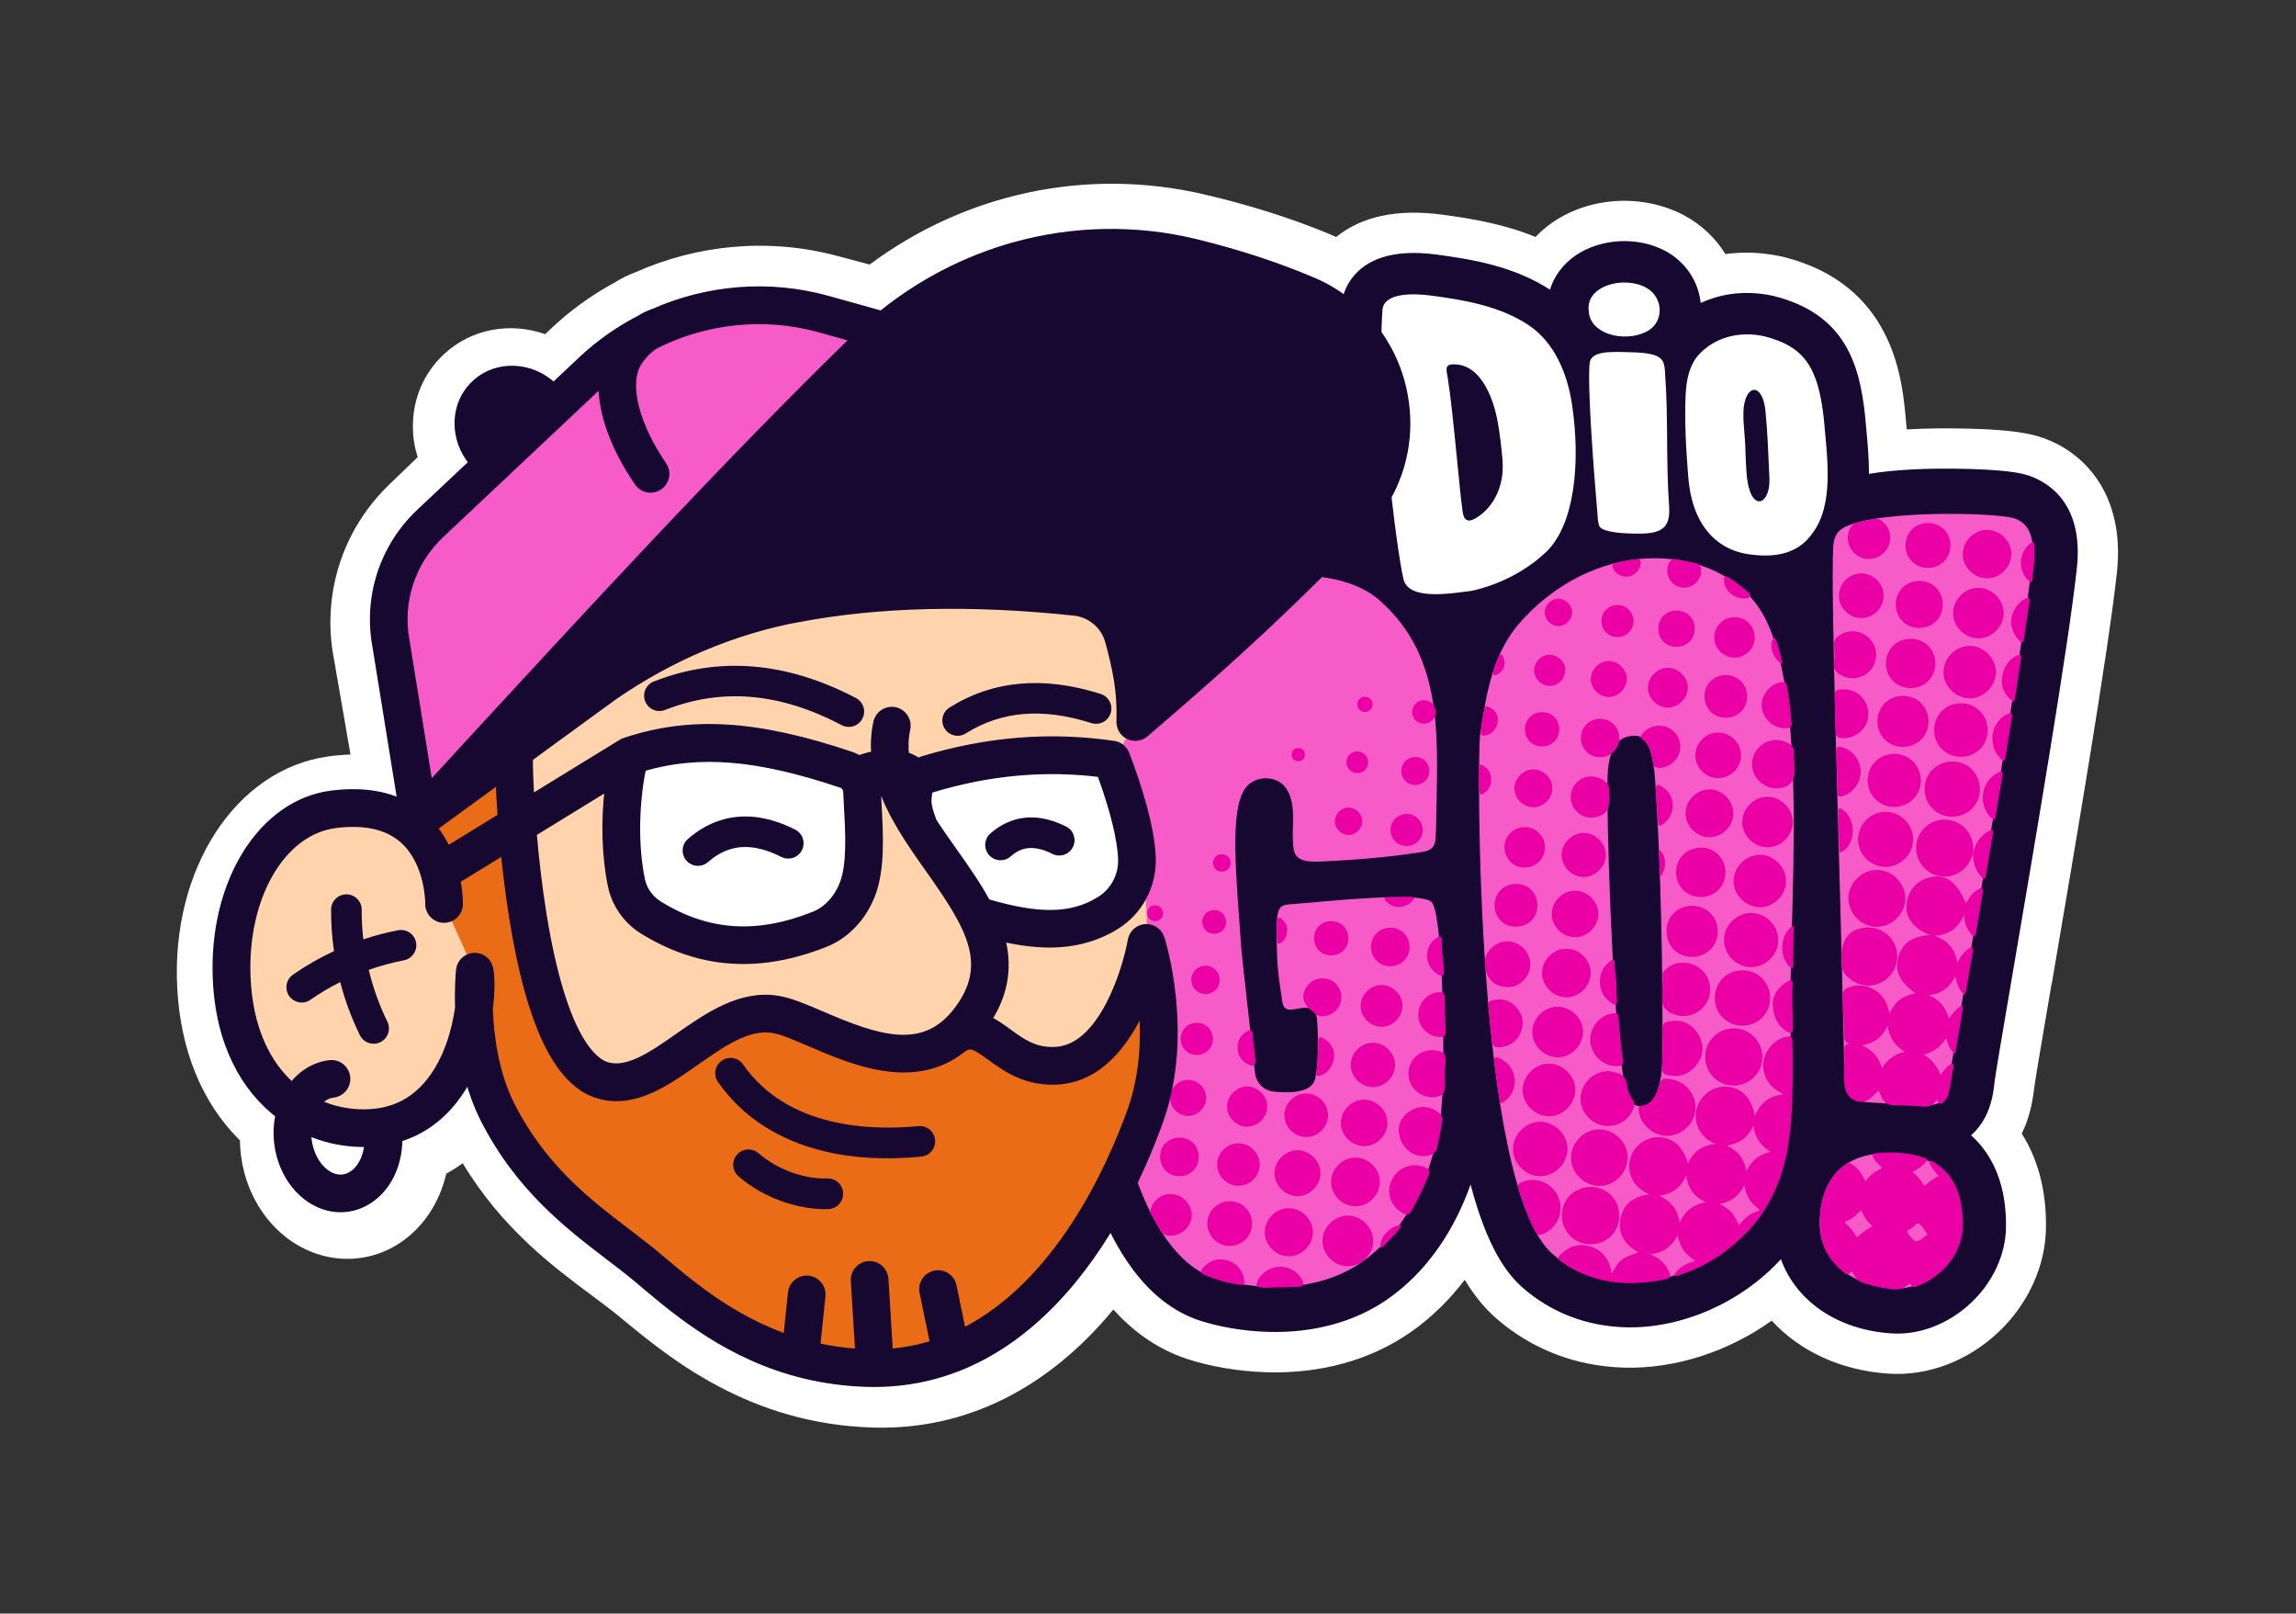 <svg width="649" height="456" viewBox="0 0 649 456" fill="none" xmlns="http://www.w3.org/2000/svg">
<rect x="0" y="0" width="649" height="456" fill="#333333" stroke="none"/>
<g clip-path="url(#clip0_93_12406)">
<path d="M579.97 277.97L579.99 277.85C586.35 240.57 595.96 184.24 598.38 161.76C600.8 139.28 588.65 127.22 576.48 123.42C573.67 122.54 568.96 121.5 557.38 121.16C550.38 120.96 544.29 121.04 538.97 121.35C538.92 120.84 538.88 120.33 538.83 119.83L538.79 119.44C538.7 118.52 538.62 117.61 538.54 116.67L538.5 116.27C537.47 106.46 534.74 80.38 504.38 72.67C504.12 72.6 503.86 72.54 503.56 72.48C498.17 71.3 492.83 71.1 487.72 71.8C484.92 67.26 480.9 63.44 475.92 60.79C464.38 54.73 449.51 55.55 438.91 62.81C437.11 64.05 435.48 65.44 434.03 66.96C425.04 63.27 415.89 61.76 407.65 60.66C395.03 58.98 384.95 61.1 377.68 66.98C376.91 66.62 376.14 66.28 375.35 65.95C364.54 61.51 352.67 57.78 340.08 54.87C306.97 47.23 272.83 54.66 245.82 74.76L236.49 72.28C217.41 67.2 197.27 69.07 179.62 76.94C177.53 77.69 175.59 78.68 173.78 79.82C167.09 83.44 160.84 87.96 155.25 93.34L154.11 94.44C144.37 90.98 133.26 92.81 125.43 100.15C119.74 105.47 116.65 112.77 116.71 120.69C116.73 123.6 117.2 126.45 118.06 129.19L110 136.96C96.65 149.81 90.84 168.32 94.44 186.49L99.07 213.22C97.05 213.29 94.94 213.47 92.72 213.78C66.64 217.42 48.32 245.56 50.1 279.23C51.03 296.78 57.08 311.59 67.61 322.06C67.68 322.13 67.75 322.19 67.82 322.26C67.84 323.69 67.93 325.14 68.12 326.58C69.15 334.6 72.73 341.97 78.2 347.33C83.53 352.55 90.36 355.54 97.44 355.74C98.84 355.78 100.26 355.71 101.63 355.53C113.87 353.95 123.29 344.18 126.14 331.68C127.75 330.8 129.3 329.81 130.79 328.73C141.9 347.18 156.32 357.92 167.11 365.96C169.95 368.08 172.64 370.08 174.96 371.98L176.11 372.93C189.49 383.95 211.89 402.4 246.68 403.42L247.34 403.44C273.22 404.03 296.4 392.26 314.71 370.07C320.67 376.69 327.52 381.33 335.23 383.93C341.84 386.16 350.15 387.57 358.03 387.8C373.32 388.25 387.32 384.38 398.54 376.61C404.36 372.58 409.56 367.55 414.04 361.67C416.69 366.11 419.68 369.74 423.05 372.67C433.01 381.32 445.44 386.1 458.99 386.49C473.45 386.91 488.52 381.99 500.8 373.22C508.66 381.81 520.28 387.26 533.64 388.18C544.85 388.98 556.3 384.65 565.06 376.3C573.29 368.45 578.12 357.85 578.32 347.23C578.51 336.82 576.17 327.71 571.48 320.36C574.09 315.07 574.7 309.95 575.04 307.15C575.27 305.24 577.74 290.76 579.92 277.98L579.97 277.97Z" fill="white"/>
<path d="M563.78 305.78C564.04 303.64 566.22 290.86 568.74 276.06L568.76 275.94C575.1 238.8 584.67 182.67 587.06 160.54C589.12 141.42 577.97 135.81 573.09 134.29C571.97 133.94 568.55 132.88 557.05 132.54C544.19 132.17 534.97 132.81 528.3 133.91C528.3 129.39 527.88 124.96 527.5 120.88C527.4 119.8 527.3 118.73 527.21 117.68C527.21 117.61 527.2 117.53 527.19 117.46C525.66 102.92 521.5 88.76 501.53 83.69C501.4 83.66 501.27 83.63 501.15 83.6C493.92 82.02 486.82 82.79 480.73 85.62C480.06 79.41 476.38 73.92 470.65 70.87C462.87 66.78 452.47 67.33 445.36 72.2C441.79 74.65 439.3 78.04 438.12 81.86C428.04 75.31 416.35 73.31 406.16 71.95C396.74 70.7 389.57 72.01 384.82 75.85C381.47 78.57 379.44 82.43 379.12 86.72C377.78 104.4 380.51 133.75 382.97 151.99C377.87 150.56 372.83 150.02 368.65 149.9C361.36 149.69 353.51 150.65 346.55 152.62C324.87 158.27 310.88 166.61 303.49 192.38C303.49 192.4 303.46 192.48 303.46 192.5C303.33 192.98 303.21 193.54 303.14 194.03C298.43 225.99 301.01 281.27 302.34 303.55C303.07 315.83 305.51 327.59 309.6 338.51C316.62 357.29 326.48 368.93 338.92 373.12C344.42 374.97 351.71 376.2 358.42 376.39C371.26 376.76 382.92 373.59 392.12 367.22C403.79 359.14 411.32 347.05 415.68 334.74C420.47 352.9 426.05 360.12 430.58 364.05C438.54 370.95 448.5 374.77 459.39 375.09C475.36 375.56 492.27 368.06 503.4 355.84C507.66 367.61 519.23 375.76 534.53 376.81C542.53 377.38 550.88 374.15 557.28 368.05C563.33 362.28 566.88 354.61 567.02 347.01C567.23 335.63 563.72 326.68 557.15 320.84C558.73 319.46 560.07 317.75 561.12 315.76C563.05 312.08 563.51 308.29 563.81 305.78H563.78Z" fill="#160830"/>
<path d="M390.769 87.61C391.149 82.54 399.869 82.91 404.609 83.54C413.399 84.71 423.739 86.35 432.039 91.85C439.639 96.89 443.109 106.07 444.329 114.12C446.839 130.7 445.129 148.38 436.949 156.07C431.169 161.51 423.639 165.28 415.989 166.97C410.209 167.68 398.169 169.82 396.719 163.69C394.689 155.12 389.059 110.25 390.779 87.6L390.769 87.61ZM423.259 118.71C422.409 114.25 419.289 102.94 410.949 102.96C408.239 102.96 408.849 104.46 409.219 106.75C410.729 116 412.489 137.86 413.259 143.21C413.479 144.74 413.519 148.1 416.409 146.81C419.799 145.3 425.539 139.78 424.699 129.84C424.469 127.11 423.929 122.18 423.259 118.72V118.71Z" fill="white"/>
<path d="M452.109 148.73C451.509 147.41 451.64 145.23 451.42 143.71C450.63 134.59 448.659 109.6 449.329 102.67C449.659 99.21 454.979 99.43 459.149 99.49C469.169 99.63 470.449 100.83 470.629 105.1C471.639 118.58 470.849 130 471.829 143.51C471.909 145.31 471.77 147.44 470.51 148.82C469.06 150.47 466.34 150.76 463.98 150.79C452.55 150.94 452.109 148.74 452.109 148.74V148.73ZM449.069 87.75C448.269 80.79 458.799 77.86 465.209 81.23C470.359 83.97 470.579 91.38 465.099 93.87C459.069 96.77 449.399 94.47 449.089 87.92V87.75H449.069Z" fill="white"/>
<path d="M477.2 134.63C476.59 126.89 476.11 119.08 476.49 111.26C476.7 107.12 477.64 103.28 479.84 100.62C484.76 94.95 492.15 93.6 498.66 95.02C509.96 97.89 513.99 103.65 515.57 118.68C516.48 129.33 518.48 142.42 512.38 150.6C508.32 156.61 501.67 157.47 495.73 156.8C485.57 155.96 478.27 148.65 477.23 134.83L477.21 134.63H477.2ZM500.16 135.25C499.85 128.84 499.67 122.48 499.03 116.09C498.28 108.44 493.73 108.31 492.89 115.12C492.53 118.82 493.34 123.36 493.37 127.42C493.58 131.18 493.51 135.72 494.66 138.86C496.6 144.16 500.35 141.43 500.15 135.44V135.24L500.16 135.25Z" fill="white"/>
<path d="M315.749 195.9C321.389 176.2 330.559 169.96 349.899 164.93C363.019 161.2 380.549 161.53 389.739 169.48C409.059 186.19 406.139 210.48 405.939 233.82C405.689 237.98 406.339 240.24 401.369 240.86C392.499 242.25 383.559 242.96 374.589 243.42C371.259 243.5 366.16 244.16 365.669 239.85C364.799 234.39 366.769 228.09 363.769 223.11C361.309 218.96 354.699 218.91 351.959 222.81C347.479 229.19 349.43 247.31 350.889 268.25C351 269.79 353.619 293.18 354.749 303.22C355.059 306.02 357.279 308.22 360.079 308.5C364.559 308.96 370.689 308.84 371.709 305.02C372.729 301.2 372.669 291.68 372.229 287.59C372.049 285.93 370.609 284.69 368.939 284.78C365.769 284.95 363.029 286.58 362.499 283.19C361.009 273.75 360.829 271.12 360.929 261.61C360.989 255.8 362.069 255.71 365.669 255.47C373.369 254.96 401.589 251.66 404.699 254.98C407.809 258.3 408.499 296.9 407.629 311C406.579 327.98 399.319 346.71 384.809 356.75C369.309 367.48 348.949 363.07 342.949 361.05C332.559 357.55 325.729 345.36 321.509 334.06C317.769 324.04 315.679 313.48 315.039 302.81C313.739 280.96 311.189 226.72 315.729 195.91L315.749 195.9ZM569.299 146.47C563.609 144.7 526.159 143.96 519.819 150.1C518.789 151.1 518.299 152.8 518.199 154.39C517.369 168.11 519.939 236.67 521.4 305.5C521.5 310.26 524.029 311.25 528.659 311.55C534.999 311.96 539.669 312.15 545.379 312.25C550.099 312.33 550.639 308.27 551.119 304.25C552.069 296.34 570.989 190.68 574.379 159.17C574.929 154.08 574.789 148.18 569.299 146.47ZM438.919 354.43C455.729 369.02 482.249 362.06 495.709 345.19C508.379 329.48 505.969 307.88 506.159 288.93C505.319 260.39 512.209 194.27 497.259 171.85C485.539 154.27 453.069 150.85 430.639 174.82C421.849 184.21 420.229 195.6 418.369 207.72C417.569 212.94 416.799 335.24 438.909 354.43H438.919ZM454.399 219.23C454.809 209.27 458.909 208.15 461.509 207.94C464.229 207.73 467.029 208.72 467.859 220.58C469.419 242.96 470.109 275.01 469.879 298.98C469.799 307.16 467.819 312.04 464.269 312.6C460.199 313.24 459.289 307.27 458.409 301.39C455.619 282.85 454.019 228.63 454.409 219.22L454.399 219.23ZM533.659 325.88C519.119 325.95 514.589 335.51 514.369 345.02C514.109 356.17 522.719 363.22 535.449 364.09C544.439 364.71 554.069 355.95 554.239 346.78C554.489 333.1 547.949 325.81 533.659 325.88Z" fill="#F75BC8"/>
<path d="M504.229 309.239C501.119 307.809 499.249 305.819 498.569 302.789C497.579 298.369 500.859 293.579 505.349 292.919C506.259 292.789 506.609 293.109 506.649 293.999C506.879 299.469 506.759 304.929 506.629 310.389C506.529 314.819 506.169 319.209 505.469 323.579C503.889 333.349 500.109 342.079 492.969 349.109C487.749 354.249 481.689 358.129 474.649 360.349C474.259 360.469 473.739 360.899 473.449 360.409C473.199 359.989 473.699 359.619 473.989 359.289C475.349 357.699 477.159 356.869 479.219 356.389C475.799 353.839 475.129 352.859 474.219 349.069C472.589 352.279 470.149 354.159 466.319 354.419C469.029 355.449 470.789 357.059 471.799 359.469C472.259 360.559 472.279 361.179 470.809 361.499C462.409 363.299 454.189 363.139 446.259 359.459C444.469 358.629 442.829 357.549 441.189 356.459C440.039 355.689 440.499 355.109 441.149 354.479C443.399 352.309 446.049 351.339 449.149 352.149C452.199 352.949 454.209 354.939 455.149 357.949C455.349 358.589 455.439 359.249 455.599 359.959C457.709 356.029 458.249 355.599 463.179 353.929C458.929 351.569 456.959 348.159 458.319 343.389C459.269 340.049 462.159 337.949 466.209 337.539C464.059 336.519 462.369 335.239 461.389 333.249C460.379 331.209 460.259 329.069 460.979 326.919C462.069 323.649 465.459 321.279 468.809 321.379C472.969 321.509 475.759 323.959 477.069 328.819C478.719 325.509 481.149 323.519 485.099 323.319C482.779 322.389 481.139 321.049 480.169 318.999C479.209 316.989 479.039 314.939 479.739 312.819C480.859 309.419 484.319 306.919 487.739 307.069C492.179 307.269 494.989 309.999 496.059 315.359C497.519 311.689 500.099 309.699 504.219 309.239H504.229ZM474.749 345.709C476.149 342.199 478.609 340.459 482.119 339.719C478.799 338.149 477.069 335.719 476.659 332.139C475.199 335.509 472.849 337.389 469.059 337.909C472.439 339.589 474.369 341.909 474.749 345.719V345.709ZM495.609 318.049C494.279 321.349 491.759 323.089 488.119 323.759C491.379 325.299 493.139 327.619 493.629 331.089C494.989 328.049 497.209 326.269 500.509 325.519C497.479 323.719 496.019 321.279 495.609 318.049ZM485.999 340.249C487.429 340.939 488.529 341.659 489.449 342.639C490.399 343.649 490.829 344.969 491.609 346.279C492.979 344.319 494.629 342.969 496.789 342.299C497.479 342.089 497.429 341.799 496.909 341.429C494.699 339.889 493.499 337.729 493.089 334.859C491.649 337.979 489.349 339.639 485.999 340.249Z" fill="#EA00A4"/>
<path d="M531.06 308.049C530.19 308.929 529.53 309.729 528.73 310.379C526.27 312.389 522.59 311.149 521.75 308.059C521.14 305.789 521.13 303.449 521.29 301.159C521.39 299.679 521.39 298.209 521.34 296.739C521.31 295.869 521.4 295.169 522.78 294.889C521.36 294.469 521.24 293.649 521.22 292.699C521.13 288.949 521.04 285.199 520.86 281.449C520.8 280.259 521.26 279.659 522.3 279.199C527.51 276.909 533.32 280.429 534.05 286.509C534.83 284.929 535.67 283.569 536.98 282.569C538.31 281.549 539.83 281.049 541.46 280.699C536.94 277.509 535.46 274.319 536.64 270.309C537.76 266.519 540.69 264.529 545.57 264.249C541.03 262.549 538.54 259.319 538.91 255.609C539.33 251.359 542.14 248.409 546.34 247.779C550.35 247.179 553.32 249.549 555.72 255.359C556.54 253.689 557.55 252.239 559.16 251.349C559.5 251.159 559.89 250.819 560.25 251.049C560.67 251.319 560.54 251.839 560.46 252.279C559.82 256.099 559.16 259.919 558.53 263.749C558.47 264.109 558.41 264.489 558.05 264.589C557.66 264.699 557.44 264.319 557.23 264.059C556 262.539 555.19 260.839 555.2 258.429C553.65 262.359 550.91 264.069 546.9 264.459C550.64 265.809 552.7 268.259 553.26 272.159C554.13 270.369 555.11 268.979 556.6 268.019C556.89 267.839 557.21 267.569 557.54 267.789C557.81 267.959 557.76 268.319 557.71 268.609C557.05 272.429 556.4 276.249 555.72 280.069C555.66 280.389 555.46 280.679 555.27 281.079C553.64 279.729 553.19 277.919 552.7 275.969C551.84 277.349 551.06 278.679 549.74 279.579C548.47 280.449 547.09 281.019 545.12 281.199C548.31 282.559 550.03 284.719 550.88 287.839C551.92 286.479 552.74 285.299 553.97 284.529C554.21 284.379 554.47 284.129 554.76 284.339C554.87 284.419 554.9 284.689 554.87 284.859C554.15 289.109 553.43 293.359 552.65 297.879C551.1 296.699 550.7 295.129 550.06 293.369C548.58 295.849 546.59 297.279 543.78 298.019C546.11 299.509 547.67 301.239 548.44 303.789C549.38 302.679 550.09 301.599 551.18 300.909C551.43 300.749 551.7 300.509 551.99 300.679C552.27 300.849 552.21 301.189 552.16 301.489C551.77 303.809 551.37 306.129 550.98 308.449C550.8 309.509 550.28 310.419 549.61 311.189C549.21 311.649 548.48 312.669 547.88 311.219C547.73 310.839 547.38 310.809 547.2 311.109C545.8 313.439 543.48 312.639 541.56 312.549C539.5 312.459 537.43 312.389 535.38 312.359C533.5 312.339 532.55 311.569 531.86 310.079C531.57 309.459 531.34 308.819 531.02 308.069L531.06 308.049ZM533.56 289.859C532.08 293.189 529.68 294.849 526.27 295.429C529.22 296.669 531.01 298.719 532 301.829C533.52 299.349 535.54 297.959 538.43 297.219C535.54 295.499 534.08 293.159 533.56 289.869V289.859Z" fill="#EA00A4"/>
<path d="M527.289 333.799C528.499 332.269 529.829 331.129 531.489 330.409C532.229 330.089 531.819 329.759 531.469 329.459C530.759 328.839 530.149 328.129 529.629 327.339C529.099 326.529 529.329 325.959 530.239 325.879C534.939 325.469 539.589 325.639 544.099 327.229C544.869 327.499 544.769 327.919 544.329 328.449C543.339 329.649 541.989 330.369 540.569 331.209C541.819 332.219 542.849 333.259 543.549 334.579C543.819 335.079 544.149 335.209 544.579 334.739C545.529 333.719 546.729 333.039 548.009 332.349C546.859 331.029 545.639 329.849 545.239 327.969C546.599 328.159 547.519 328.969 548.429 329.689C551.869 332.379 553.579 336.079 554.319 340.269C554.859 343.329 555.159 346.429 554.489 349.509C553.359 354.689 550.279 358.519 545.959 361.449C544.729 362.289 543.409 362.919 542.019 363.439C541.309 363.709 540.619 364.039 540.149 363.069C539.989 362.729 539.699 362.689 539.439 362.959C537.379 365.089 534.919 364.309 532.489 363.999C530.719 363.769 529.039 363.199 527.329 362.759C525.809 362.369 524.609 361.639 524.009 360.119C523.789 359.549 523.539 359.089 522.889 359.779C522.289 360.419 521.749 360.049 521.219 359.609C517.419 356.479 514.959 352.669 514.569 347.589C514.099 341.579 515.149 336.059 519.049 331.309C519.819 330.379 520.879 329.679 521.839 328.919C522.449 328.439 523.029 328.749 523.599 329.119C525.319 330.219 526.339 331.889 527.279 333.789L527.289 333.799ZM529.249 346.579C527.979 345.379 526.999 344.109 526.389 342.579C526.089 341.829 525.789 342.169 525.469 342.549C524.559 343.609 523.449 344.419 522.169 344.989C521.639 345.219 521.259 345.459 521.929 345.989C522.989 346.819 523.809 347.859 524.439 349.049C524.679 349.509 524.979 349.809 525.439 349.289C526.469 348.139 527.799 347.389 529.239 346.579H529.249ZM544.739 348.719C544.689 348.629 544.659 348.539 544.599 348.459C543.879 347.539 543.309 346.339 542.369 345.799C541.779 345.469 541.049 346.779 540.239 347.159C539.969 347.279 539.729 347.459 539.469 347.599C538.969 347.849 539.039 348.119 539.339 348.529C541.379 351.369 541.449 351.389 544.219 349.349C544.439 349.179 544.789 349.109 544.739 348.719Z" fill="#EA00A4"/>
<path d="M457.719 343.319C457.849 347.919 454.399 351.509 449.749 351.619C445.239 351.729 441.639 348.289 441.509 343.729C441.379 339.129 444.829 335.539 449.479 335.429C453.989 335.319 457.589 338.759 457.719 343.319Z" fill="#EA00A4"/>
<path d="M520.56 270.609C520.41 265.869 522.48 262.959 526.37 262.249C530.49 261.499 534.4 263.649 535.78 267.419C537.2 271.279 535.56 275.569 531.9 277.559C528.44 279.449 524.05 278.419 521.51 275.259C520.31 273.769 520.73 272.069 520.55 270.619L520.56 270.609Z" fill="#EA00A4"/>
<path d="M489.84 290.629C494.31 290.499 498.03 293.999 498.16 298.469C498.29 302.939 494.79 306.649 490.31 306.779C485.84 306.909 482.12 303.409 481.99 298.939C481.86 294.469 485.36 290.759 489.84 290.629Z" fill="#EA00A4"/>
<path d="M557.74 241.189C556.74 244.199 555.03 246.529 551.8 247.419C547.56 248.589 543.16 246.129 541.94 241.879C540.72 237.649 543.15 233.209 547.37 231.959C551.6 230.699 556.06 233.079 557.38 237.259C557.79 238.559 557.8 239.869 557.74 241.209V241.189Z" fill="#EA00A4"/>
<path d="M538.57 253.579C538.76 257.859 535.17 261.729 530.84 261.919C526.55 262.109 522.68 258.529 522.49 254.199C522.3 249.919 525.89 246.049 530.22 245.859C534.51 245.669 538.38 249.249 538.57 253.579Z" fill="#EA00A4"/>
<path d="M452.26 335.139C447.9 335.209 444.07 331.529 444.08 327.259C444.08 322.919 447.65 319.229 451.89 319.159C456.25 319.089 460.08 322.769 460.07 327.039C460.07 331.379 456.5 335.069 452.26 335.139Z" fill="#EA00A4"/>
<path d="M500.34 281.759C500.48 286.219 497.2 289.709 492.73 289.829C488.34 289.959 484.87 286.689 484.73 282.299C484.59 277.839 487.87 274.349 492.34 274.229C496.73 274.099 500.2 277.369 500.34 281.759Z" fill="#EA00A4"/>
<path d="M552.02 230.799C547.66 230.919 544.16 227.589 544.04 223.219C543.91 218.799 547.27 215.299 551.74 215.199C556.08 215.109 559.55 218.459 559.65 222.859C559.75 227.199 556.41 230.679 552.02 230.799Z" fill="#EA00A4"/>
<path d="M533.29 244.979C529.02 245.139 525.33 241.699 525.21 237.439C525.09 233.239 528.48 229.599 532.69 229.439C536.96 229.279 540.65 232.719 540.77 236.979C540.89 241.189 537.5 244.819 533.29 244.979Z" fill="#EA00A4"/>
<path d="M435.66 332.39C431.59 332.55 427.89 329.13 427.69 325.01C427.49 320.92 431.06 317.1 435.18 317.01C439.28 316.92 442.95 320.38 443.08 324.46C443.21 328.54 439.76 332.22 435.66 332.39Z" fill="#EA00A4"/>
<path d="M502.64 265.409C502.77 269.549 499.39 273.159 495.23 273.289C491.08 273.419 487.48 270.039 487.34 265.889C487.21 261.749 490.59 258.139 494.75 258.009C498.9 257.879 502.5 261.259 502.64 265.409Z" fill="#EA00A4"/>
<path d="M561.86 206.029C562.02 210.289 558.81 213.739 554.54 213.879C550.28 214.019 546.84 210.789 546.72 206.529C546.6 202.329 549.76 198.929 553.96 198.759C558.23 198.579 561.69 201.769 561.85 206.029H561.86Z" fill="#EA00A4"/>
<path d="M479.279 312.689C479.399 316.899 476.039 320.619 471.799 320.959C467.709 321.289 463.779 318.099 463.239 313.989C463.149 313.299 463.039 312.569 464.079 312.459C466.469 312.199 467.589 310.519 468.419 308.539C468.589 308.129 468.699 307.709 468.829 307.279C469.589 304.739 469.929 304.539 472.629 305.049C476.369 305.759 479.159 308.969 479.269 312.689H479.279Z" fill="#EA00A4"/>
<path d="M454.34 302.719C455.19 302.699 456 302.889 456.82 303.119C458.53 303.589 459.67 304.509 459.87 306.429C460.03 308.009 460.57 309.529 461.52 310.809C462.25 311.789 462.01 312.629 461.61 313.559C460.11 317.039 456.2 318.929 452.56 317.939C448.93 316.949 446.38 313.329 446.81 309.799C447.3 305.829 450.51 302.819 454.35 302.729L454.34 302.719Z" fill="#EA00A4"/>
<path d="M542.95 220.439C543.04 224.589 539.76 227.949 535.54 228.039C531.38 228.129 528.02 224.859 527.93 220.639C527.84 216.479 531.12 213.129 535.34 213.039C539.5 212.949 542.86 216.219 542.95 220.439Z" fill="#EA00A4"/>
<path d="M437.62 300.589C441.6 300.479 445.23 303.929 445.28 307.879C445.33 311.819 441.98 315.339 438.06 315.459C434.08 315.569 430.45 312.119 430.4 308.169C430.35 304.229 433.7 300.709 437.62 300.589Z" fill="#EA00A4"/>
<path d="M497.15 241.579C501.06 241.389 504.62 244.659 504.85 248.649C505.08 252.589 501.66 256.269 497.67 256.379C493.73 256.499 490.19 253.189 490.04 249.239C489.89 245.319 493.18 241.769 497.15 241.579Z" fill="#EA00A4"/>
<path d="M564.17 189.689C564.31 193.619 561.02 197.159 557.05 197.339C553.09 197.519 549.42 194.089 549.35 190.119C549.28 186.159 552.61 182.649 556.55 182.539C560.5 182.429 564.03 185.739 564.17 189.689Z" fill="#EA00A4"/>
<path d="M475.509 272.08C478.959 271.98 481.939 274.02 482.999 277.15C484.099 280.41 482.899 283.9 480.009 285.86C477.329 287.68 473.709 287.53 471.169 285.5C470.349 284.85 469.949 284.1 469.869 283C469.709 280.49 470.039 277.99 469.979 275.49C469.959 274.82 470.349 274.39 470.789 273.99C472.159 272.75 473.739 272.05 475.509 272.08Z" fill="#EA00A4"/>
<path d="M478.08 255.98C482.2 255.85 485.39 258.84 485.53 262.94C485.67 267.13 482.66 270.31 478.45 270.42C474.35 270.53 471.19 267.51 471.08 263.38C470.96 259.28 473.97 256.1 478.09 255.98H478.08Z" fill="#EA00A4"/>
<path d="M538.169 211.069C534.069 211.209 530.829 208.199 530.689 204.129C530.549 200.029 533.559 196.789 537.639 196.659C541.739 196.519 544.979 199.529 545.119 203.599C545.259 207.699 542.249 210.939 538.169 211.069Z" fill="#EA00A4"/>
<path d="M566.36 173.069C566.46 176.869 563.26 180.269 559.45 180.399C555.6 180.529 552.11 177.209 552.07 173.389C552.03 169.559 555.27 166.199 559.05 166.129C562.87 166.059 566.25 169.279 566.35 173.069H566.36Z" fill="#EA00A4"/>
<path d="M381.24 357.829C377.4 357.969 373.92 354.699 373.83 350.859C373.75 347.049 376.93 343.679 380.74 343.539C384.58 343.399 388.06 346.669 388.15 350.509C388.23 354.319 385.05 357.689 381.24 357.829Z" fill="#EA00A4"/>
<path d="M506.75 232.049C506.9 235.829 503.73 239.259 499.91 239.439C496.08 239.619 492.56 236.329 492.47 232.489C492.38 228.679 495.59 225.289 499.39 225.169C503.19 225.049 506.6 228.239 506.75 232.039V232.049Z" fill="#EA00A4"/>
<path d="M447.46 291.389C447.61 295.229 444.33 298.709 440.48 298.789C436.67 298.879 433.29 295.699 433.14 291.889C432.99 288.049 436.27 284.569 440.12 284.489C443.93 284.399 447.31 287.579 447.46 291.389Z" fill="#EA00A4"/>
<path d="M487.729 246.279C487.869 250.249 484.899 253.399 480.919 253.499C476.999 253.599 473.909 250.689 473.769 246.769C473.629 242.799 476.599 239.649 480.579 239.549C484.499 239.449 487.589 242.359 487.729 246.279Z" fill="#EA00A4"/>
<path d="M540.29 194.46C536.31 194.59 533.17 191.61 533.09 187.64C533 183.73 535.93 180.64 539.85 180.52C543.83 180.39 546.97 183.37 547.05 187.34C547.14 191.25 544.21 194.34 540.29 194.46Z" fill="#EA00A4"/>
<path d="M390.03 333.81C390.14 337.54 387.04 340.8 383.31 340.89C379.57 340.98 376.33 337.87 376.26 334.14C376.19 330.47 379.23 327.27 382.91 327.14C386.64 327.01 389.92 330.08 390.03 333.82V333.81Z" fill="#EA00A4"/>
<path d="M442.99 281.829C439.27 281.959 435.96 278.839 435.89 275.129C435.82 271.449 438.85 268.239 442.53 268.109C446.25 267.979 449.56 271.099 449.63 274.809C449.7 278.489 446.67 281.699 442.99 281.829Z" fill="#EA00A4"/>
<path d="M568.52 156.319C568.68 159.939 565.64 163.239 561.98 163.429C558.31 163.619 554.92 160.469 554.82 156.779C554.72 153.129 557.79 149.869 561.44 149.739C565.08 149.609 568.36 152.659 568.52 156.309V156.319Z" fill="#EA00A4"/>
<path d="M473.749 288.459C476.419 288.529 478.939 289.939 480.389 292.929C481.829 295.879 481.419 298.739 479.319 301.229C477.229 303.719 474.509 304.569 471.319 303.769C470.239 303.499 469.699 303.109 469.779 301.649C469.969 298.419 470.099 295.159 469.889 291.909C469.709 289.119 470.289 288.579 473.739 288.459H473.749Z" fill="#EA00A4"/>
<path d="M371.1 347.969C371.26 351.609 368.19 354.899 364.52 355.019C360.86 355.139 357.59 352.059 357.5 348.409C357.42 344.789 360.37 341.629 364.01 341.439C367.63 341.249 370.94 344.299 371.1 347.979V347.969Z" fill="#EA00A4"/>
<path d="M489.949 229.58C490.109 233.19 487.169 236.39 483.509 236.58C479.859 236.77 476.559 233.72 476.459 230.04C476.359 226.41 479.339 223.24 482.969 223.11C486.589 222.98 489.779 225.94 489.939 229.58H489.949Z" fill="#EA00A4"/>
<path d="M542.33 164.19C546.12 164.08 549.04 166.83 549.15 170.63C549.26 174.42 546.5 177.34 542.7 177.45C538.91 177.56 535.99 174.81 535.88 171.01C535.77 167.22 538.53 164.3 542.33 164.19Z" fill="#EA00A4"/>
<path d="M507.22 215.879C507.24 216.419 507.25 216.959 507.27 217.509C507.37 220.879 505.74 222.629 502.34 222.779C499.59 222.899 496.87 221.149 495.78 218.549C494.69 215.939 495.35 212.849 497.42 210.959C499.6 208.969 502.68 208.579 505.25 209.919C506.49 210.569 507.28 211.399 507.14 212.929C507.05 213.899 507.18 214.899 507.21 215.879H507.22Z" fill="#EA00A4"/>
<path d="M385.4 310.77C388.96 310.66 392.12 313.66 392.18 317.2C392.23 320.72 389.32 323.78 385.81 323.89C382.25 324 379.09 321 379.03 317.46C378.98 313.94 381.89 310.88 385.4 310.77Z" fill="#EA00A4"/>
<path d="M445.46 264.85C441.91 264.99 438.73 262.02 438.64 258.46C438.55 254.95 441.45 251.86 444.96 251.72C448.51 251.58 451.69 254.55 451.78 258.11C451.87 261.62 448.97 264.71 445.46 264.85Z" fill="#EA00A4"/>
<path d="M395.38 319.28C395.42 317.09 396.66 314.95 399.14 313.66C401.62 312.37 404.08 312.63 406.41 314.22C407.42 314.91 407.85 315.79 407.65 316.98C407.22 319.54 406.77 322.09 406.13 324.61C405.88 325.58 405.32 326.09 404.39 326.39C400.03 327.79 395.51 324.54 395.39 319.28H395.38Z" fill="#EA00A4"/>
<path d="M366.99 338.039C363.53 338.179 360.32 335.159 360.26 331.709C360.19 328.269 363.1 325.189 366.53 325.059C369.99 324.919 373.2 327.939 373.26 331.389C373.33 334.829 370.42 337.909 366.99 338.039Z" fill="#EA00A4"/>
<path d="M485.43 207.039C488.92 206.899 491.94 209.679 492.11 213.189C492.28 216.719 489.38 219.819 485.84 219.899C482.33 219.979 479.34 217.169 479.23 213.669C479.12 210.169 481.92 207.169 485.43 207.029V207.039Z" fill="#EA00A4"/>
<path d="M425.82 266.019C429.27 265.869 432.47 268.859 432.57 272.319C432.67 275.729 429.79 278.989 426.35 278.959C422.66 278.919 420.02 277.149 419.73 272.099C419.56 269.129 422.54 266.169 425.82 266.019Z" fill="#EA00A4"/>
<path d="M523.98 191.64C522.55 191.75 521.26 191.36 520.05 190.6C518.71 189.76 518.13 188.74 518.43 187.03C518.7 185.46 518.5 183.79 518.42 182.18C518.37 181.19 518.72 180.5 519.47 179.89C521.73 178.07 524.88 177.89 527.33 179.5C529.73 181.08 530.83 183.96 530.1 186.72C529.35 189.56 526.9 191.52 523.98 191.64Z" fill="#EA00A4"/>
<path d="M551.31 153.87C551.44 157.53 548.84 160.34 545.21 160.47C541.56 160.59 538.76 157.97 538.64 154.34C538.53 150.76 541.12 147.96 544.67 147.82C548.34 147.67 551.17 150.26 551.31 153.88V153.87Z" fill="#EA00A4"/>
<path d="M441.099 341.119C441.209 344.589 439.099 347.669 435.929 348.799C435.039 349.119 434.469 349.009 433.999 348.109C431.939 344.129 430.429 339.939 429.139 335.659C428.869 334.749 429.409 334.439 430.089 334.129C435.119 331.849 440.919 335.529 441.099 341.119Z" fill="#EA00A4"/>
<path d="M353.929 345.629C354.019 349.119 351.299 351.979 347.789 352.089C344.229 352.199 341.359 349.429 341.289 345.849C341.219 342.379 343.979 339.539 347.499 339.469C350.979 339.389 353.829 342.129 353.929 345.639V345.629Z" fill="#EA00A4"/>
<path d="M532.43 168.149C532.54 171.599 529.78 174.549 526.33 174.659C522.87 174.769 519.93 172.019 519.82 168.569C519.71 165.119 522.46 162.169 525.92 162.059C529.38 161.949 532.32 164.699 532.43 168.149Z" fill="#EA00A4"/>
<path d="M394.34 300.799C394.41 304.139 391.6 307.109 388.26 307.209C384.87 307.309 381.82 304.389 381.8 301.029C381.78 297.679 384.64 294.729 387.95 294.689C391.3 294.649 394.26 297.479 394.33 300.799H394.34Z" fill="#EA00A4"/>
<path d="M447.429 235.379C450.739 235.239 453.789 238.089 453.899 241.409C454.009 244.729 451.139 247.769 447.819 247.839C444.529 247.909 441.599 245.179 441.419 241.879C441.249 238.589 444.079 235.519 447.419 235.379H447.429Z" fill="#EA00A4"/>
<path d="M369.439 321.319C366.109 321.449 363.219 318.779 363.059 315.429C362.899 312.069 365.689 309.089 369.069 309.019C372.419 308.949 375.279 311.659 375.379 314.989C375.479 318.319 372.789 321.199 369.449 321.329L369.439 321.319Z" fill="#EA00A4"/>
<path d="M428.44 249.8C431.91 249.72 434.51 252.26 434.57 255.79C434.63 259.25 432.08 261.83 428.53 261.88C425.13 261.93 422.56 259.41 422.48 255.96C422.39 252.48 424.91 249.88 428.44 249.8Z" fill="#EA00A4"/>
<path d="M488.029 202.829C484.579 202.939 481.889 200.389 481.799 196.929C481.709 193.559 484.249 190.889 487.629 190.779C491.079 190.669 493.769 193.219 493.859 196.679C493.949 200.049 491.409 202.719 488.029 202.829Z" fill="#EA00A4"/>
<path d="M408.65 300.51C408.11 302.77 408.73 305.49 408.3 308.18C408.18 308.94 407.85 309.31 407.22 309.59C404.61 310.72 401.32 309.82 399.51 307.47C397.59 304.98 397.66 301.56 399.68 299.13C401.55 296.89 404.93 296.16 407.49 297.33C408.83 297.94 408.55 299.06 408.66 300.51H408.65Z" fill="#EA00A4"/>
<path d="M356.07 328.909C356.17 332.189 353.51 335.009 350.22 335.099C346.93 335.189 344.13 332.509 344.06 329.219C343.99 325.999 346.61 323.229 349.84 323.109C353.13 322.989 355.96 325.629 356.07 328.909Z" fill="#EA00A4"/>
<path d="M390.36 278.369C393.54 278.279 396.42 281.039 396.44 284.179C396.46 287.329 393.81 290.099 390.69 290.179C387.51 290.269 384.63 287.509 384.61 284.369C384.59 281.219 387.24 278.449 390.36 278.369Z" fill="#EA00A4"/>
<path d="M521.02 194.809C525.06 194.689 528.26 197.949 528.12 202.059C528 205.879 524.5 208.909 520.61 208.609C519.43 208.519 518.87 208.049 518.86 206.769C518.84 203.609 518.69 200.449 518.59 197.299C518.53 195.169 518.82 194.879 521.01 194.809H521.02Z" fill="#EA00A4"/>
<path d="M528.469 157.979C524.499 158.099 521.489 154.329 522.489 150.499C522.929 148.819 523.849 147.729 525.679 147.479C526.939 147.309 528.199 147.019 529.419 146.709C530.699 146.379 531.519 146.839 532.349 147.569C534.169 149.199 534.779 151.779 533.919 154.059C533.059 156.329 530.889 157.899 528.479 157.969L528.469 157.979Z" fill="#EA00A4"/>
<path d="M392.659 336.94C392.559 331.22 398.389 327.6 403.109 330.07C403.899 330.48 404.259 330.89 403.869 331.92C402.509 335.51 400.839 338.93 398.919 342.25C398.319 343.29 397.649 343.45 396.649 342.89C394.169 341.51 392.829 339.42 392.659 336.94Z" fill="#EA00A4"/>
<path d="M454.97 224.899C455.08 228.629 454.02 230.269 451.13 230.919C448.4 231.529 445.62 230.159 444.52 227.659C443.35 224.989 444.24 221.909 446.63 220.349C448.93 218.849 452 219.229 453.99 221.119C455.18 222.249 454.85 223.649 454.97 224.889V224.899Z" fill="#EA00A4"/>
<path d="M431.14 245.179C427.95 245.269 425.35 242.809 425.26 239.619C425.17 236.429 427.63 233.839 430.82 233.749C434.01 233.659 436.61 236.109 436.7 239.309C436.79 242.499 434.33 245.089 431.14 245.179Z" fill="#EA00A4"/>
<path d="M484.57 180.169C484.53 177.009 487.09 174.429 490.28 174.409C493.44 174.389 496.01 176.959 496.01 180.149C496.01 183.249 493.5 185.779 490.38 185.829C487.21 185.879 484.62 183.349 484.58 180.169H484.57Z" fill="#EA00A4"/>
<path d="M458.809 300.049C458.949 300.749 458.449 301.219 457.309 301.279C453.459 301.499 449.889 298.399 449.529 294.449C449.169 290.539 452.159 286.809 455.999 286.379C456.729 286.299 457.389 286.279 457.479 287.309C457.819 291.419 458.149 295.519 458.819 300.039L458.809 300.049Z" fill="#EA00A4"/>
<path d="M336.859 343.119C336.989 346.729 333.539 349.759 330.029 349.139C329.129 348.979 328.489 348.619 328.049 347.799C327.289 346.369 326.489 344.959 325.639 343.579C325.049 342.619 325.129 341.739 325.599 340.789C326.789 338.349 329.469 337.009 332.119 337.569C334.739 338.119 336.759 340.489 336.859 343.119Z" fill="#EA00A4"/>
<path d="M423.809 295.979C422.809 295.959 421.899 295.859 421.789 294.479C421.619 292.479 421.319 290.489 421.129 288.489C421.009 287.319 421.049 286.149 420.779 284.979C420.389 283.339 420.709 282.909 422.309 282.599C424.969 282.079 427.209 282.899 428.889 284.989C430.619 287.139 430.889 289.579 429.729 292.069C428.589 294.519 426.519 295.719 423.829 295.979H423.809Z" fill="#EA00A4"/>
<path d="M358.21 312.519C358.32 315.529 355.76 318.279 352.73 318.399C349.71 318.509 346.96 315.949 346.85 312.929C346.74 309.919 349.3 307.169 352.33 307.049C355.35 306.939 358.1 309.499 358.21 312.519Z" fill="#EA00A4"/>
<path d="M477.069 194.139C477.189 197.089 474.679 199.819 471.689 199.969C468.689 200.119 465.869 197.489 465.819 194.479C465.759 191.499 468.309 188.809 471.279 188.719C474.249 188.629 476.959 191.159 477.079 194.139H477.069Z" fill="#EA00A4"/>
<path d="M338.84 326.799C338.93 329.949 336.64 332.329 333.46 332.389C330.39 332.449 328.02 330.189 327.94 327.079C327.85 323.929 330.14 321.549 333.32 321.489C336.39 321.429 338.76 323.689 338.84 326.799Z" fill="#EA00A4"/>
<path d="M398.42 267.47C398.51 270.54 396.23 272.94 393.16 273.04C390.02 273.14 387.61 270.84 387.55 267.67C387.49 264.63 389.8 262.25 392.89 262.17C395.95 262.1 398.34 264.38 398.43 267.47H398.42Z" fill="#EA00A4"/>
<path d="M457.72 208.4C457.81 211.44 455.47 213.92 452.42 213.99C449.42 214.06 446.99 211.79 446.87 208.8C446.75 205.73 449.04 203.25 452.09 203.14C455.16 203.03 457.62 205.33 457.72 208.39V208.4Z" fill="#EA00A4"/>
<path d="M474.97 210.849C475.06 214.019 472.53 216.789 469.35 216.989C468.11 217.069 467.37 216.749 467.18 215.259C466.87 212.869 466.31 210.489 464.24 208.869C463.45 208.249 463.98 207.749 464.36 207.259C465.83 205.359 468.52 204.589 470.91 205.369C473.22 206.119 474.91 208.399 474.98 210.849H474.97Z" fill="#EA00A4"/>
<path d="M438.799 222.679C438.839 225.579 436.319 228.159 433.469 228.139C430.589 228.119 428.119 225.709 428.089 222.889C428.049 219.989 430.569 217.409 433.419 217.429C436.299 217.449 438.769 219.859 438.799 222.679Z" fill="#EA00A4"/>
<path d="M373.869 287.21C373.059 287.21 372.159 287.04 371.509 286.2C371.359 286.01 371.149 285.87 370.959 285.73C368.169 283.76 367.649 281.17 369.529 278.62C371.259 276.27 374.689 275.78 377.049 277.54C378.809 278.85 379.589 281.23 378.949 283.35C378.279 285.56 376.279 287.12 373.859 287.2L373.869 287.21Z" fill="#EA00A4"/>
<path d="M473.709 172.54C476.659 172.44 478.929 174.55 479.029 177.48C479.129 180.43 477.019 182.69 474.079 182.8C471.129 182.9 468.859 180.79 468.759 177.86C468.659 174.91 470.769 172.65 473.709 172.54Z" fill="#EA00A4"/>
<path d="M504.64 205.81C501.26 205.86 498.27 203.11 497.99 199.69C497.72 196.44 500.33 193.25 503.64 192.78C504.43 192.67 504.93 192.78 505.09 193.75C505.56 196.5 505.94 199.27 506.21 202.05C506.26 202.59 506.24 203.14 506.35 203.67C506.69 205.35 506.35 205.79 504.66 205.81H504.64Z" fill="#EA00A4"/>
<path d="M335.959 315.359C333.209 315.419 330.799 313.129 330.739 310.389C330.679 307.639 332.979 305.239 335.719 305.169C338.469 305.109 340.879 307.399 340.939 310.139C340.999 312.889 338.699 315.289 335.959 315.349V315.359Z" fill="#EA00A4"/>
<path d="M459.829 191.76C459.899 194.43 457.629 196.85 454.959 196.96C452.239 197.08 449.739 194.74 449.679 192.02C449.609 189.29 451.989 186.83 454.699 186.81C457.379 186.8 459.769 189.1 459.839 191.76H459.829Z" fill="#EA00A4"/>
<path d="M408.5 286.669C408.55 288.339 408.58 290.019 408.66 291.689C408.71 292.639 408.3 292.989 407.38 293.049C404.05 293.269 401.01 290.439 400.9 286.939C400.79 283.429 403.6 280.429 406.95 280.399C407.98 280.399 408.36 280.799 408.36 281.789C408.36 283.409 408.45 285.039 408.5 286.659V286.669Z" fill="#EA00A4"/>
<path d="M440.739 205.909C440.839 208.719 438.849 210.849 436.059 210.939C433.259 211.029 431.139 209.029 431.059 206.219C430.989 203.479 432.949 201.379 435.669 201.269C438.489 201.149 440.639 203.119 440.739 205.909Z" fill="#EA00A4"/>
<path d="M381.13 265.059C381.2 267.849 379.16 269.939 376.34 269.989C373.56 270.039 371.48 267.989 371.44 265.169C371.4 262.459 373.41 260.389 376.16 260.309C378.96 260.229 381.07 262.239 381.13 265.049V265.059Z" fill="#EA00A4"/>
<path d="M519.239 217.96C519.179 216.04 519.149 214.11 519.049 212.19C518.999 211.17 519.369 210.9 520.369 211.09C523.399 211.67 525.859 214.64 525.949 217.91C526.029 221.17 523.689 224.29 520.719 225C519.789 225.22 519.439 224.97 519.419 224.04C519.379 222.02 519.299 219.99 519.239 217.97V217.96Z" fill="#EA00A4"/>
<path d="M402.139 234.479C402.189 236.989 400.239 239.019 397.709 239.079C395.139 239.149 393.079 237.139 393.069 234.549C393.059 232.049 395.039 230.049 397.569 230.019C400.069 229.989 402.089 231.959 402.139 234.479Z" fill="#EA00A4"/>
<path d="M461.74 175.319C461.84 177.839 459.94 179.919 457.44 180.029C454.86 180.149 452.75 178.189 452.68 175.619C452.61 173.109 454.55 171.059 457.06 170.979C459.58 170.899 461.64 172.809 461.74 175.319Z" fill="#EA00A4"/>
<path d="M338.22 289.049C340.81 288.999 342.81 290.969 342.84 293.589C342.86 296.109 340.92 298.079 338.37 298.129C335.78 298.179 333.78 296.209 333.75 293.589C333.73 291.069 335.67 289.099 338.22 289.049Z" fill="#EA00A4"/>
<path d="M501.09 283.649C501.1 281.389 502.53 278.929 505.4 277.299C506.31 276.789 506.83 276.979 506.74 278.089C506.42 282.219 506.81 286.349 506.8 290.479C506.8 292.009 506.29 292.209 504.98 291.449C502.66 290.089 501.2 287.539 501.09 283.649Z" fill="#EA00A4"/>
<path d="M437.969 193.829C435.519 193.739 433.529 191.639 433.659 189.279C433.799 186.879 435.819 184.959 438.139 185.049C440.589 185.139 442.579 187.239 442.449 189.599C442.309 191.999 440.289 193.919 437.969 193.829Z" fill="#EA00A4"/>
<path d="M480.859 161.219C480.899 163.149 479.659 165.009 477.839 165.729C475.969 166.469 473.929 166.019 472.559 164.549C471.199 163.099 470.899 160.979 471.749 159.189C472.199 158.249 472.889 157.849 473.889 158.049C475.669 158.389 477.449 158.739 479.209 159.139C480.459 159.429 480.829 159.949 480.849 161.209L480.859 161.219Z" fill="#EA00A4"/>
<path d="M319.07 303.299C320.86 303.269 322.57 304.359 323.28 306.029C324.03 307.799 323.7 309.409 322.48 310.839C321.29 312.219 319.35 312.599 317.62 312.069C315.96 311.559 315.79 310.189 315.55 308.849C315.45 308.269 315.48 307.669 315.46 307.079C315.39 304.719 316.71 303.349 319.07 303.309V303.299Z" fill="#EA00A4"/>
<path d="M361.719 363.82C360.099 363.71 358.089 364.16 356.069 363.77C355.139 363.59 355.069 363.25 355.319 362.48C356.139 359.99 358.729 358.1 361.539 357.99C364.459 357.88 367.139 359.53 368.199 362.04C368.669 363.16 368.259 363.61 367.149 363.65C365.469 363.7 363.799 363.75 361.729 363.82H361.719Z" fill="#EA00A4"/>
<path d="M344.53 355.889C348.15 355.739 351.14 358.199 351.67 361.449C351.92 362.989 351.64 363.269 350.09 363.029C346.78 362.529 343.59 361.609 340.51 360.309C339.37 359.829 339.26 359.239 340.02 358.339C341.3 356.829 342.92 356.039 344.53 355.889Z" fill="#EA00A4"/>
<path d="M340.619 272.919C342.879 272.849 344.699 274.559 344.749 276.819C344.809 279.079 343.069 280.869 340.809 280.909C338.609 280.949 336.839 279.269 336.759 277.079C336.669 274.819 338.369 272.989 340.629 272.919H340.619Z" fill="#EA00A4"/>
<path d="M404.01 217.789C404.07 220.019 402.43 221.749 400.19 221.829C397.89 221.899 396.14 220.219 396.11 217.909C396.08 215.689 397.75 213.989 400.01 213.939C402.24 213.899 403.96 215.549 404.01 217.789Z" fill="#EA00A4"/>
<path d="M428.2 305.35C428.17 307.84 427.22 309.9 425.12 311.38C424.31 311.95 423.99 311.84 423.85 310.77C423.42 307.37 422.88 303.99 422.41 300.59C422.33 300.03 422.07 299.29 422.62 298.93C423.14 298.59 423.77 299 424.28 299.27C426.72 300.54 427.96 302.6 428.19 305.35H428.2Z" fill="#EA00A4"/>
<path d="M325.509 290.949C325.619 293.069 323.849 294.989 321.719 295.049C319.639 295.109 317.799 293.409 317.689 291.329C317.579 289.199 319.349 287.289 321.479 287.229C323.559 287.169 325.399 288.869 325.509 290.949Z" fill="#EA00A4"/>
<path d="M440.399 169.179C442.439 169.119 444.339 170.909 444.389 172.939C444.449 174.979 442.659 176.869 440.619 176.929C438.579 176.989 436.679 175.199 436.629 173.169C436.569 171.129 438.359 169.239 440.399 169.179Z" fill="#EA00A4"/>
<path d="M381.09 228.219C383.13 228.159 385.03 229.949 385.08 231.979C385.14 234.019 383.35 235.909 381.31 235.969C379.27 236.029 377.37 234.239 377.32 232.209C377.26 230.169 379.05 228.279 381.09 228.219Z" fill="#EA00A4"/>
<path d="M563.17 208.579C563.08 205.929 564.95 202.819 567.55 201.729C568.39 201.369 568.91 201.419 568.73 202.539C568.1 206.399 567.43 210.259 566.86 214.129C566.69 215.249 566.28 215.099 565.68 214.539C564.1 213.049 563.24 211.229 563.18 208.589L563.17 208.579Z" fill="#EA00A4"/>
<path d="M557.739 241.209C558.349 238.569 559.509 236.309 562.009 234.949C562.379 234.749 562.819 234.339 563.199 234.659C563.399 234.829 563.349 235.399 563.289 235.759C562.639 239.719 561.959 243.669 561.299 247.629C561.259 247.869 561.269 248.149 560.979 248.229C560.499 248.369 560.249 248.009 559.999 247.719C558.339 245.859 557.679 243.649 557.749 241.189V241.199L557.739 241.209Z" fill="#EA00A4"/>
<path d="M560.43 225.519C560.57 222.439 561.88 219.849 564.9 218.289C565.19 218.139 565.62 217.929 565.85 218.039C566.26 218.229 566.1 218.749 566.04 219.099C565.39 223.059 564.73 227.009 564.04 230.959C563.84 232.089 563.26 231.579 562.84 231.149C561.38 229.649 560.59 227.829 560.44 225.519H560.43Z" fill="#EA00A4"/>
<path d="M565.879 192.599C565.849 189.139 567.699 186.239 570.299 185.189C571.059 184.879 571.489 184.799 571.309 185.899C570.689 189.769 570.149 193.659 569.529 197.529C569.339 198.739 568.659 197.999 568.299 197.669C566.689 196.199 565.869 194.349 565.879 192.599Z" fill="#EA00A4"/>
<path d="M456.93 279.209C456.98 280.699 457 281.879 457.05 283.059C457.08 283.939 456.69 284.129 455.97 283.719C453.74 282.479 452.48 280.559 452.27 278.039C452.04 275.329 453.08 273.149 455.29 271.539C455.93 271.069 456.42 271.099 456.4 272.049C456.35 274.559 457.12 277.009 456.92 279.219L456.93 279.209Z" fill="#EA00A4"/>
<path d="M568.5 175.969C568.4 173.259 570.16 170.309 572.52 169.189C573.23 168.849 573.86 168.719 573.7 169.809C573.18 173.449 572.56 177.079 572.06 180.719C571.9 181.909 571.5 181.599 570.89 181.079C569.56 179.929 568.57 177.829 568.5 175.979V175.969Z" fill="#EA00A4"/>
<path d="M472.86 227.529C472.79 229.919 471.82 231.759 469.85 233.039C469.11 233.519 468.64 233.419 468.65 232.419C468.68 229.319 467.97 226.259 468.06 223.149C468.1 221.669 468.38 221.469 469.66 222.229C471.68 223.429 472.71 225.239 472.86 227.519V227.529Z" fill="#EA00A4"/>
<path d="M377.09 297.849C377.17 300.879 375.52 303.229 373.27 303.909C372.36 304.189 371.95 304.009 372.11 302.969C372.55 300.109 372.57 297.229 372.63 294.349C372.66 293.049 372.95 292.839 374.09 293.459C376.02 294.509 376.98 296.189 377.09 297.849Z" fill="#EA00A4"/>
<path d="M408.09 273.25C408.09 273.4 408.12 273.55 408.1 273.69C408.02 274.34 408.49 275.24 407.81 275.6C407.11 275.97 406.42 275.3 405.84 274.88C402.52 272.51 402.58 267.44 405.94 265.17C406.3 264.93 406.67 264.58 407.14 264.76C407.69 264.96 407.55 265.5 407.55 265.91C407.55 268.37 407.82 270.81 408.09 273.24V273.25Z" fill="#EA00A4"/>
<path d="M519.75 234.669C519.7 232.899 519.65 231.119 519.58 229.349C519.54 228.389 519.83 228.189 520.68 228.719C524.56 231.159 524.78 237.809 521.06 240.509C520.3 241.059 519.93 241.009 519.91 239.989C519.87 238.219 519.81 236.439 519.75 234.669Z" fill="#EA00A4"/>
<path d="M354.89 299.339C354.95 301.289 354.43 301.619 352.66 300.689C350.74 299.679 349.78 298.079 349.82 295.879C349.86 293.849 350.85 292.429 352.55 291.439C353.54 290.859 354.02 291.039 354.11 292.319C354.28 294.669 354.62 296.999 354.89 299.339Z" fill="#EA00A4"/>
<path d="M346.56 260.459C346.61 262.379 345.21 263.839 343.29 263.889C341.37 263.939 339.91 262.539 339.86 260.619C339.81 258.699 341.21 257.239 343.13 257.189C345.05 257.139 346.51 258.539 346.56 260.459Z" fill="#EA00A4"/>
<path d="M405.85 201.2C405.85 203.05 404.29 204.57 402.44 204.54C400.65 204.5 399.18 203 399.17 201.21C399.17 199.36 400.73 197.84 402.58 197.87C404.37 197.91 405.84 199.41 405.85 201.2Z" fill="#EA00A4"/>
<path d="M324.179 277.89C322.389 277.96 320.949 276.59 320.919 274.8C320.889 273.07 322.219 271.69 323.939 271.62C325.729 271.55 327.169 272.92 327.199 274.71C327.229 276.43 325.899 277.82 324.179 277.89Z" fill="#EA00A4"/>
<path d="M575.1 156.039C575.28 158.709 574.6 161.299 574.45 163.939C574.41 164.659 574.06 164.669 573.61 164.279C570.24 161.299 570.55 156.099 574.05 153.429C574.73 152.909 575.02 153.229 575.04 153.969C575.06 154.659 575.08 155.349 575.11 156.039H575.1Z" fill="#EA00A4"/>
<path d="M386.72 215.269C386.8 217.049 385.54 218.409 383.77 218.469C381.99 218.529 380.65 217.259 380.6 215.489C380.56 213.779 381.77 212.459 383.48 212.369C385.26 212.269 386.64 213.509 386.72 215.279V215.269Z" fill="#EA00A4"/>
<path d="M459.79 162.989C458.2 163.039 456.43 161.909 455.9 160.539C455.64 159.879 455.7 159.329 456.47 159.169C458.47 158.749 460.46 158.209 462.51 158.049C463.56 157.969 463.93 158.409 463.76 159.449C463.43 161.399 461.75 162.929 459.8 162.989H459.79Z" fill="#EA00A4"/>
<path d="M423.419 203.289C423.479 205.539 421.979 207.399 420.029 207.799C419.099 207.989 418.429 207.849 418.609 206.679C418.939 204.509 419.259 202.339 419.649 200.179C419.799 199.359 420.479 199.599 420.939 199.829C422.469 200.579 423.319 201.829 423.419 203.289Z" fill="#EA00A4"/>
<path d="M507 262.56C506.96 265.99 506.93 269.42 506.88 272.85C506.88 273.13 506.98 273.5 506.6 273.6C506.27 273.69 506.08 273.4 505.87 273.2C502.97 270.52 503.12 264.72 506.15 262.14C506.37 261.95 506.57 261.65 506.9 261.78C507.23 261.92 507.13 262.28 507 262.56Z" fill="#EA00A4"/>
<path d="M322.09 324.529C322.06 325.699 321.64 326.949 320.67 327.949C319.96 328.679 319.59 328.489 319.3 327.499C318.62 325.189 318.11 322.839 317.54 320.509C317.24 319.309 317.89 319.499 318.56 319.659C320.45 320.129 322.03 322.219 322.1 324.519L322.09 324.529Z" fill="#EA00A4"/>
<path d="M493.19 169.13C490.03 169.28 487.28 166.69 487.34 163.85C487.36 162.94 487.55 162.52 488.55 163.13C490.41 164.26 492.1 165.59 493.75 167C494.21 167.39 495 167.79 494.7 168.51C494.44 169.14 493.61 169.04 493.2 169.13H493.19Z" fill="#EA00A4"/>
<path d="M418.14 220.259C418.11 219.179 418.06 218.089 418.04 217.009C418.02 216.019 418.53 215.909 419.26 216.349C420.74 217.239 421.48 218.629 421.49 220.289C421.49 221.939 420.8 223.349 419.34 224.279C418.61 224.739 418.25 224.519 418.23 223.659C418.21 222.529 418.16 221.389 418.13 220.259H418.14Z" fill="#EA00A4"/>
<path d="M345.289 241.409C346.739 241.369 347.819 242.409 347.829 243.869C347.829 245.259 346.829 246.289 345.439 246.329C343.989 246.369 342.909 245.329 342.899 243.869C342.899 242.479 343.899 241.449 345.289 241.409Z" fill="#EA00A4"/>
<path d="M395.65 256.33C394.17 256.3 392.86 255.83 391.8 254.75C391.57 254.52 391.24 254.26 391.41 253.87C391.55 253.55 391.91 253.61 392.2 253.6C394.37 253.53 396.54 253.46 398.71 253.41C399.03 253.41 399.47 253.3 399.59 253.74C399.69 254.1 399.43 254.39 399.19 254.65C398.24 255.68 397.04 256.19 395.65 256.33Z" fill="#EA00A4"/>
<path d="M328.77 258.049C328.79 259.299 327.81 260.309 326.55 260.329C325.29 260.349 324.29 259.369 324.27 258.109C324.25 256.859 325.23 255.849 326.49 255.829C327.75 255.809 328.75 256.789 328.77 258.049Z" fill="#EA00A4"/>
<path d="M363.85 262.379C363.85 264.379 363.29 265.539 362.14 266.389C361.57 266.819 361.11 266.769 361.08 265.919C361.02 264.099 360.97 262.269 360.93 260.449C360.93 260.049 361.06 259.569 361.39 259.409C361.85 259.179 362.21 259.619 362.52 259.919C363.37 260.739 363.86 261.739 363.84 262.379H363.85Z" fill="#EA00A4"/>
<path d="M387.98 198.949C388.04 200.159 387.14 201.149 385.93 201.199C384.72 201.259 383.73 200.359 383.68 199.149C383.62 197.939 384.52 196.949 385.73 196.899C386.94 196.839 387.93 197.739 387.98 198.949Z" fill="#EA00A4"/>
<path d="M396.23 346.179C394.77 348.629 392.71 350.459 390.82 352.409C390.31 352.939 390.2 352.379 390.19 351.959C390.15 349.369 393.43 346.159 396.23 346.179Z" fill="#EA00A4"/>
<path d="M367.14 215.139C365.91 215.079 365.18 214.529 365.13 213.339C365.08 212.169 365.72 211.469 366.89 211.409C368.06 211.359 368.76 211.999 368.82 213.169C368.88 214.359 368.18 214.949 367.13 215.129L367.14 215.139Z" fill="#EA00A4"/>
<path d="M503.9 187.689C501.4 186.519 500.02 182.879 501.08 180.779C501.18 180.569 501.25 180.289 501.58 180.329C501.88 180.369 501.92 180.639 502.01 180.859C502.87 182.999 503.33 185.239 503.91 187.679L503.9 187.689Z" fill="#EA00A4"/>
<path d="M425.329 187.069C425.269 188.649 424.689 189.779 423.399 190.469C423.029 190.669 422.599 190.999 422.179 190.619C421.809 190.289 422.099 189.879 422.209 189.529C422.609 188.329 423.029 187.129 423.489 185.949C423.639 185.569 423.699 184.979 424.219 184.989C424.709 184.999 424.879 185.529 425.019 185.939C425.169 186.349 425.239 186.779 425.309 187.069H425.329Z" fill="#EA00A4"/>
<path d="M469.219 247.94C469.129 245.16 469.059 242.68 468.979 240.14C471.069 241.6 471.269 245.48 469.219 247.94Z" fill="#EA00A4"/>
<g clip-path="url(#clip1_93_12406)">
<path d="M103.416 318.804C96.672 318.954 89.839 317.177 83.867 313.354C73.837 306.958 66.214 294.804 65.457 276.314C64.439 251.685 76.53 230.974 94.218 228.718C105.662 227.268 112.92 230.291 117.527 234.784C125.731 242.806 125.479 255.458 125.479 255.458L134.145 274.593C134.145 274.593 133.709 278.804 133.918 285.004C133.923 285.013 133.92 285.027 133.92 285.027C132.12 298.216 124.911 318.347 103.416 318.804Z" fill="#FFD4AD"/>
<path d="M133.918 285.004C133.707 278.811 134.145 274.593 134.145 274.593C134.513 276.225 134.587 280.137 133.918 285.004Z" fill="#160830"/>
<path d="M382.52 146.392C363.564 166.313 345.669 182.872 320.904 204.045C320.91 203.957 320.908 203.875 320.907 203.786C321.172 194.475 319.615 187.866 317.613 180.252C315.953 173.974 310.576 169.383 304.132 168.694C275.04 165.57 248.57 166.102 224.844 170.586C205.496 174.242 187.202 182.144 170.994 193.341L145.168 212.158L118.54 231.559C166.257 179.782 205.303 136.981 245.059 98.255C246.719 96.64 248.422 95.096 250.171 93.606C274.034 73.371 306.231 65.291 336.889 72.756C348.541 75.584 359.379 79.113 369.38 83.365C394.551 94.052 401.363 126.6 382.511 146.398L382.52 146.392Z" fill="#160830"/>
<path d="M250.173 93.6C248.417 95.087 246.721 96.634 245.06 98.248C205.305 136.975 166.259 179.775 118.542 231.552L110.553 182.118C108.156 169.557 112.352 156.645 121.663 147.876L138.214 132.297C137.422 131.956 136.608 131.365 135.781 130.46C130.943 125.176 131.631 116.687 137.308 111.486C142.984 106.292 151.506 106.365 156.341 111.633C157.052 112.406 157.53 113.123 157.843 113.822L167.345 104.877C172.134 100.372 177.467 96.653 183.151 93.745C183.146 93.736 183.153 93.738 183.176 93.736C198.288 86.011 215.974 84.067 232.772 88.745L250.175 93.593L250.173 93.6Z" fill="#F75BC8"/>
<path d="M185.893 92.415C184.944 92.748 184.032 93.202 183.174 93.743L185.893 92.415Z" fill="#160830"/>
<path d="M313.303 257.943C302.924 264.48 290.786 263.254 275.996 258.648C271.846 250.341 265.047 242.193 259.656 233.682C257.589 228.107 257.813 226.477 258.209 223.502C258.509 221.291 260.082 219.455 262.22 218.809C279.508 213.615 296.564 212.096 314.21 214.688C314.332 215.008 314.448 215.325 314.569 215.651C318.095 225.03 321.14 235.382 321.358 242.704C321.37 242.929 321.37 243.145 321.368 243.367C321.332 249.262 318.306 254.788 313.295 257.948L313.303 257.943Z" fill="white"/>
<path d="M259.67 233.715C259.67 233.715 259.661 233.691 259.663 233.684L259.67 233.715Z" fill="#160830"/>
<path d="M324.048 266.47C324.363 260.798 324.264 249.254 321.377 243.361C321.34 249.257 318.315 254.783 313.303 257.942C302.924 264.48 290.786 263.254 275.996 258.647C271.846 250.341 265.047 242.193 259.656 233.682C257.589 228.106 257.813 226.477 258.209 223.502C258.509 221.29 260.082 219.455 262.22 218.809C279.508 213.615 296.564 212.096 314.21 214.688C314.332 215.007 314.448 215.325 314.569 215.651L320.9 203.784C321.165 194.473 319.608 187.864 317.606 180.25C315.946 173.972 310.569 169.381 304.125 168.692C275.033 165.568 248.563 166.1 224.837 170.584C205.489 174.24 187.195 182.142 170.987 193.339L145.161 212.156C145.048 212.959 145.224 221.495 146.186 233.122C148.351 259.26 154.51 300.98 170.533 305.367C186.374 309.709 201.579 283.663 219.238 286.689C230.585 288.635 253.522 306.264 269.776 292.675C279.42 286.478 283.57 302.425 299.118 301.155C318.218 299.591 324.032 266.473 324.032 266.473L324.048 266.47ZM242.432 251.145C240.51 256.249 236.747 260.624 231.665 262.639C212.983 270.061 197.649 267.696 184.11 259.373C180.494 257.153 177.921 253.598 177.062 249.436C175.064 239.754 174.913 226.284 177.951 213.618C197.413 207.171 216.171 209.826 239.164 217.536C241.737 218.398 243.519 220.775 243.661 223.494C244.176 233.477 245.14 243.962 242.439 251.147L242.432 251.145Z" fill="#FFD4AD"/>
<path d="M242.432 251.145C240.51 256.249 236.747 260.624 231.665 262.639C212.983 270.061 197.649 267.696 184.11 259.373C180.494 257.153 177.921 253.598 177.062 249.436C175.064 239.754 174.913 226.284 177.951 213.618C197.413 207.171 216.171 209.826 239.164 217.536C241.737 218.398 243.519 220.775 243.661 223.494C244.176 233.477 245.14 243.962 242.439 251.147L242.432 251.145Z" fill="white"/>
<path d="M323.712 315.381C310.876 351.052 285.439 388.01 244.8 386.608C214.564 385.566 195.551 368.77 183.099 358.293C170.573 347.753 152.457 337.681 140.585 314.208C135.638 304.418 134.225 293.06 133.922 285.02C133.922 285.02 133.923 285.013 133.92 284.997C134.587 280.137 134.515 276.218 134.147 274.586L125.48 255.451C125.48 255.451 125.732 242.799 117.529 234.777L118.537 231.543L145.165 212.142C145.051 212.945 145.228 221.481 146.189 233.108C148.355 259.246 154.514 300.967 170.537 305.353C186.378 309.696 201.582 283.65 219.241 286.676C230.589 288.622 253.525 306.25 269.779 292.661C279.423 286.465 283.573 302.411 299.122 301.141C318.222 299.577 324.035 266.46 324.035 266.46C324.035 266.46 332.135 291.932 323.698 315.378L323.712 315.381Z" fill="#EA6C17"/>
<path d="M112.522 262.89C109.201 263.523 105.919 264.388 102.696 265.467C102.376 262.69 102.224 259.893 102.243 257.094C102.258 254.709 100.335 252.759 97.942 252.742C95.557 252.727 93.605 254.656 93.59 257.041C93.566 260.959 93.845 264.884 94.407 268.773C90.349 270.666 86.454 272.895 82.808 275.445C80.85 276.816 80.374 279.512 81.739 281.468C82.366 282.369 83.278 282.954 84.266 283.194C85.429 283.476 86.709 283.275 87.764 282.537C90.427 280.677 93.245 279.002 96.167 277.538C97.509 282.707 99.372 287.751 101.726 292.543C102.316 293.747 103.383 294.548 104.595 294.842C105.541 295.071 106.571 294.988 107.515 294.52C109.663 293.468 110.544 290.878 109.499 288.733C107.211 284.068 105.452 279.147 104.239 274.09C107.485 272.942 110.809 272.028 114.171 271.383C116.514 270.928 118.05 268.668 117.604 266.319C117.156 263.978 114.887 262.441 112.538 262.887L112.522 262.89Z" fill="#160830"/>
<path d="M225.655 174.826C248.51 170.508 274.755 169.892 303.668 172.987C308.311 173.484 312.236 176.847 313.421 181.348C315.443 189.004 316.857 195.103 316.582 203.908C316.529 205.623 317.489 207.199 319.037 207.946C320.579 208.683 322.417 208.447 323.719 207.332C349.916 184.941 367.283 168.692 385.661 149.38C395.619 138.92 399.642 124.795 396.713 110.636C393.816 96.648 384.233 84.96 371.09 79.374C360.968 75.07 349.81 71.427 337.928 68.535L337.886 68.525C321.09 64.448 303.351 64.777 286.572 69.464C272.951 73.278 260.176 79.902 249.166 88.823L233.94 84.578C217.45 79.974 199.976 81.473 184.682 88.264C184.617 88.285 184.555 88.299 184.499 88.316C183.194 88.77 181.934 89.406 180.743 90.156C174.837 93.21 169.32 97.078 164.386 101.725L156.49 109.154C150.202 103.148 140.528 102.683 134.404 108.288C131.241 111.169 129.492 115.195 129.481 119.613C129.468 123.638 130.924 127.544 133.59 130.714L118.712 144.719C108.28 154.529 103.641 168.779 106.302 182.851L113.39 226.763C107.934 224.236 101.336 223.451 93.679 224.425C74.008 226.934 60.02 249.315 61.14 276.49C61.9 295.003 69.173 307.65 78.876 315.057C78.323 317.608 78.188 320.304 78.5 323.021C79.573 332.205 85.556 339.406 92.816 341.168C94.469 341.569 96.191 341.691 97.933 341.483C102.614 340.936 106.853 338.085 109.571 333.672C111.692 330.225 112.77 326.059 112.731 321.725C118.885 319.881 124.124 316.242 128.367 310.834C129.905 308.871 131.24 306.762 132.388 304.57C133.436 308.474 134.842 312.406 136.735 316.159C146.592 335.649 160.733 346.44 172.089 355.108C175.032 357.351 177.804 359.47 180.318 361.586L181.451 362.543C191.743 371.221 206.227 383.445 227.332 388.568C232.671 389.864 238.433 390.707 244.658 390.92C264.519 391.602 282.403 383.86 297.803 367.89C313.112 352.017 322.563 331.361 327.788 316.838C336.616 292.3 328.523 266.251 328.174 265.15C327.574 263.253 325.752 262.017 323.762 262.143C321.778 262.277 320.138 263.748 319.789 265.703C318.316 274.002 311.678 295.755 298.784 296.816C292.705 297.314 288.949 294.57 284.971 291.668C283.263 290.423 281.398 289.058 279.328 288.11C284.511 280.022 285.009 272.347 283.077 265.054C293.825 267.545 305.318 268.065 315.619 261.575C322.076 257.505 325.939 250.21 325.703 242.535C325.428 233.611 321.506 221.615 318.272 213.115C317.714 211.652 316.404 210.6 314.857 210.373C296.908 207.744 279.288 209.141 260.991 214.639C260.503 214.787 260.028 214.969 259.575 215.185C258.639 214.58 257.429 213.937 255.964 213.463C255.685 211.007 255.771 208.513 256.313 205.974C256.803 203.682 255.37 201.421 253.107 200.872C253.065 200.861 253.023 200.851 252.988 200.843C250.653 200.343 248.354 201.839 247.854 204.173C247.191 207.269 247.039 210.28 247.269 213.214C245.379 213.571 243.87 214.073 242.838 214.475C242.135 214.037 241.368 213.68 240.552 213.408C213.855 204.45 195.34 203.301 176.682 209.46C176.377 209.557 176.086 209.686 175.811 209.842C175.776 209.863 175.741 209.884 175.706 209.906L150.027 225.672C149.684 219.781 149.602 215.719 149.651 214.781C149.669 214.585 149.671 214.393 149.665 214.206L173.517 196.824C189.655 185.699 207.199 178.29 225.677 174.794L225.655 174.826ZM114.802 181.302C112.669 170.133 116.343 158.815 124.63 151.028L143.134 133.609L158.85 118.813C158.85 118.813 158.85 118.813 158.859 118.808L170.178 108.153C169.934 116.342 173.429 126.276 180.317 136.353C180.948 137.27 181.863 137.87 182.865 138.113C184.014 138.392 185.277 138.202 186.327 137.485C188.3 136.14 188.806 133.444 187.459 131.477C179.82 120.306 176.908 109.163 180.043 103.093C180.825 101.584 182.74 99.23 185.02 97.692C199.223 90.444 215.928 88.565 231.601 92.926L241.498 95.684C205.25 131.027 169.178 170.195 127.446 215.503L121.39 222.081L114.83 181.435C114.824 181.396 114.819 181.358 114.808 181.311L114.802 181.302ZM102.19 329.143C100.851 331.325 98.977 332.657 96.915 332.899C92.334 333.433 87.836 328.455 87.082 322.026C87 321.294 86.97 320.56 86.983 319.836C89.102 320.766 91.275 321.501 93.47 322.026C96.799 322.834 100.183 323.196 103.502 323.127C103.673 323.124 103.848 323.107 104.019 323.104C103.849 325.332 103.227 327.436 102.183 329.141L102.19 329.143ZM299.486 305.45C311.259 304.481 318.582 294.182 322.904 284.506C323.614 293.045 323.301 303.747 319.645 313.919C313.787 330.195 299.056 363.032 272.075 376.428L269.392 363.426C268.907 361.083 266.623 359.58 264.28 360.064C261.936 360.548 260.432 362.831 260.917 365.174L263.919 379.737C259.972 380.989 255.807 381.825 251.4 382.157L250.131 361.436C249.983 359.049 247.937 357.239 245.549 357.386C243.161 357.534 241.35 359.586 241.499 361.966L242.742 382.184C238.554 381.924 234.594 381.334 230.851 380.492L232.326 366.252C232.569 363.878 230.844 361.753 228.471 361.504C226.096 361.261 223.971 362.985 223.721 365.357L222.41 378.064C206.803 372.607 195.42 363.012 187.045 355.942L185.905 354.983C183.232 352.732 180.376 350.556 177.353 348.249C166.141 339.69 153.432 329.996 144.468 312.272C139.947 303.327 138.602 292.787 138.297 285.213C138.949 280.172 138.873 275.992 138.422 273.814C138.415 273.782 138.41 273.744 138.403 273.712C138.406 273.698 138.395 273.681 138.392 273.665C138.386 273.627 138.367 273.585 138.361 273.547C138.338 273.459 138.314 273.372 138.291 273.285C138.27 273.22 138.247 273.163 138.225 273.098C138.197 273.032 138.177 272.96 138.147 272.901C138.113 272.826 138.079 272.751 138.046 272.676C138.021 272.626 137.996 272.575 137.969 272.532C137.923 272.446 137.876 272.368 137.828 272.29C137.807 272.255 137.78 272.211 137.759 272.176C137.704 272.096 137.648 272.023 137.593 271.943C137.565 271.907 137.543 271.872 137.513 271.842C137.457 271.769 137.392 271.702 137.334 271.636C137.298 271.597 137.263 271.559 137.233 271.53C137.173 271.471 137.112 271.419 137.052 271.36C137.01 271.32 136.96 271.278 136.916 271.245C136.86 271.202 136.804 271.158 136.741 271.113C136.684 271.07 136.626 271.034 136.57 270.99C136.519 270.956 136.461 270.919 136.402 270.89C136.337 270.852 136.272 270.814 136.207 270.776C136.154 270.748 136.094 270.719 136.042 270.691C135.975 270.66 135.901 270.628 135.835 270.597C135.773 270.574 135.705 270.55 135.644 270.528C135.575 270.504 135.514 270.482 135.446 270.458C135.368 270.439 135.291 270.42 135.214 270.402C135.158 270.388 135.095 270.373 135.039 270.359C134.948 270.337 134.861 270.331 134.768 270.315C134.726 270.305 134.691 270.297 134.647 270.294C134.633 270.29 134.626 270.288 134.612 270.285C134.524 270.279 134.437 270.272 134.348 270.273C134.288 270.273 134.231 270.267 134.171 270.267C134.105 270.266 134.036 270.271 133.968 270.277C133.886 270.279 133.804 270.282 133.727 270.293C133.682 270.297 133.634 270.307 133.58 270.316C133.481 270.329 133.381 270.342 133.287 270.364C133.28 270.362 133.264 270.366 133.255 270.371C133.224 270.378 133.191 270.393 133.152 270.398C133.058 270.42 132.962 270.448 132.873 270.479C132.817 270.495 132.767 270.52 132.711 270.536C132.638 270.562 132.557 270.587 132.482 270.621C132.416 270.65 132.35 270.678 132.289 270.715C132.23 270.745 132.172 270.768 132.12 270.8C132.05 270.843 131.981 270.885 131.911 270.927C131.866 270.961 131.815 270.986 131.77 271.019C131.699 271.069 131.634 271.12 131.563 271.169C131.518 271.203 131.472 271.236 131.434 271.272C131.37 271.323 131.312 271.376 131.253 271.435C131.206 271.476 131.167 271.518 131.12 271.559C131.069 271.613 131.019 271.668 130.97 271.715C130.92 271.77 130.878 271.819 130.835 271.875C130.793 271.925 130.759 271.975 130.717 272.025C130.672 272.088 130.627 272.151 130.582 272.214C130.547 272.265 130.521 272.311 130.494 272.364C130.454 272.436 130.407 272.506 130.375 272.579C130.347 272.632 130.319 272.685 130.299 272.739C130.266 272.813 130.233 272.886 130.201 272.96C130.178 273.021 130.156 273.083 130.132 273.151C130.108 273.219 130.086 273.281 130.062 273.349C130.043 273.426 130.023 273.51 130.004 273.587C129.99 273.643 129.977 273.699 129.963 273.755C129.941 273.846 129.931 273.948 129.916 274.041C129.908 274.076 129.899 274.111 129.898 274.147C129.894 274.161 129.893 274.198 129.893 274.228C129.891 274.235 129.89 274.242 129.888 274.249C129.814 274.98 129.449 279.023 129.633 284.772C128.748 291.047 126.533 299.225 121.601 305.512C116.983 311.393 111.024 314.331 103.379 314.492C98.793 314.588 94.154 313.677 89.844 311.689C91.067 310.257 92.571 309.376 94.198 309.185C96.573 308.909 98.274 306.763 97.99 304.387C97.713 302.013 95.566 300.312 93.189 300.596C89.05 301.082 85.253 303.365 82.551 306.944C75.51 300.769 70.423 290.671 69.824 276.143C68.889 253.493 79.637 234.954 94.814 233.016C103.115 231.953 109.57 233.423 113.992 237.367C121.236 243.836 121.201 255.169 121.199 255.391C121.154 257.776 123.051 259.742 125.435 259.794C127.828 259.841 129.801 257.946 129.846 255.562C129.851 255.296 129.883 252.507 129.155 248.688L142.522 240.481C143.1 246.354 143.866 252.734 144.897 259.156C149.801 289.875 157.835 306.357 169.446 309.539C169.622 309.581 169.802 309.633 169.977 309.675C179.647 312.022 188.344 305.937 196.755 300.05C204.334 294.747 211.487 289.733 218.561 290.946C221.161 291.391 225.044 293.061 229.15 294.822C241.109 299.965 258.481 307.416 272.173 296.342C272.181 296.337 272.197 296.333 272.206 296.328C274.3 294.975 275.24 295.262 279.91 298.673C284.272 301.853 290.248 306.212 299.536 305.455L299.486 305.45ZM263.471 222.947C279.67 218.083 295.263 216.661 311.075 218.615C314.763 228.701 316.877 237.232 317.048 242.822C317.195 247.442 314.875 251.834 310.996 254.274C303.183 259.194 293.82 259.436 278.961 255.021C276.288 250.047 272.908 245.266 269.66 240.672C267.615 237.787 265.605 234.94 263.772 232.1C262.049 227.461 262.172 226.526 262.503 224.062C262.571 223.538 262.952 223.096 263.473 222.94L263.471 222.947ZM237.782 221.637C238.661 221.932 239.282 222.765 239.336 223.705C239.394 224.81 239.451 225.921 239.514 227.034C239.981 235.411 240.466 244.081 238.381 249.613C236.776 253.874 233.745 257.158 230.067 258.617C213.931 265.025 200.046 264.087 186.37 255.686C183.704 254.045 181.899 251.516 181.295 248.565C179.373 239.212 179.525 227.337 181.635 216.997C197.635 212.306 214.14 213.702 237.789 221.638L237.782 221.637ZM171.996 222.349C170.82 231.899 171.077 241.842 172.815 250.304C173.895 255.544 177.182 260.191 181.836 263.057C187.182 266.342 192.623 268.657 198.2 270.011C209.278 272.7 220.867 271.575 233.258 266.653C239.195 264.297 244.009 259.197 246.471 252.66C249.202 245.415 248.665 235.828 248.15 226.549C248.09 225.452 248.03 224.354 247.968 223.264C247.948 222.829 247.89 222.392 247.821 221.975C248.177 221.883 248.561 221.798 248.981 221.722C251.795 230.394 257.406 238.335 262.593 245.669C274.12 261.975 280.664 272.643 270.331 285.867C260.977 297.838 248.222 293.621 232.52 286.872C227.729 284.812 223.592 283.029 219.971 282.417C209.392 280.605 200.015 287.171 191.739 292.957C184.491 298.029 177.621 302.822 171.681 301.188C168.154 300.22 159.318 294.136 153.525 258.61C152.212 250.54 151.308 242.435 150.712 235.415L171.997 222.342L171.996 222.349ZM141.662 230.822L126.428 240.178C125.456 238.066 124.2 235.936 122.59 233.951L141.095 220.47C141.195 223.269 141.377 226.799 141.667 230.83L141.662 230.822ZM168.53 189.768C168.53 189.768 168.467 189.812 168.439 189.835L151.437 202.227C186.004 164.763 216.993 131.615 248.069 101.352C249.109 100.336 250.178 99.356 251.256 98.402L259.373 100.661C261.685 101.319 264.062 99.96 264.702 97.66C265.342 95.361 264 92.973 261.699 92.332L259.593 91.747C281.7 76.025 309.258 70.491 335.842 76.945L335.884 76.955C347.313 79.729 358.015 83.232 367.707 87.35C378.401 91.897 385.883 101.027 388.249 112.401C390.6 123.742 387.373 135.049 379.404 143.425C362.889 160.779 347.179 175.642 324.952 194.888C324.398 189.346 323.217 184.49 321.811 179.157C319.71 171.214 312.796 165.278 304.609 164.403C274.851 161.215 247.752 161.861 224.064 166.339C204.381 170.062 185.705 177.945 168.556 189.782L168.53 189.768Z" fill="#160830" stroke="#160830" stroke-width="2"/>
<g clip-path="url(#clip2_93_12406)">
<path d="M196.267 244.566C195.433 244.364 194.645 243.913 194.035 243.216C192.461 241.417 192.641 238.687 194.433 237.112C200.371 231.907 210.443 227.216 224.76 234.445C226.896 235.52 227.748 238.122 226.673 240.257C225.598 242.392 222.995 243.244 220.859 242.169C212.604 237.999 206.021 238.463 200.141 243.615C199.039 244.579 197.584 244.886 196.267 244.566Z" fill="#160830"/>
<path d="M281.793 242.986C280.96 242.784 280.171 242.333 279.561 241.636C277.987 239.837 278.168 237.107 279.96 235.532C284.172 231.844 291.296 228.507 301.357 233.583C303.493 234.658 304.345 237.26 303.27 239.395C302.195 241.53 299.592 242.382 297.456 241.307C291.289 238.193 287.92 240.06 285.667 242.035C284.565 242.999 283.111 243.306 281.793 242.986Z" fill="#160830"/>
</g>
<g clip-path="url(#clip3_93_12406)">
<path d="M232.808 325.298C220.02 322.194 209.784 315.577 202.943 305.765C201.578 303.809 202.061 301.115 204.024 299.752C205.982 298.381 208.677 298.864 210.048 300.829C222.687 318.969 246.512 319.523 259.591 318.248C261.97 318.017 264.085 319.754 264.317 322.132C264.548 324.51 262.811 326.625 260.432 326.856C250.315 327.849 241.032 327.302 232.806 325.305L232.808 325.298Z" fill="#160830"/>
<path d="M224.952 340.666C219.038 339.23 213.273 336.355 208.75 332.431C206.941 330.864 206.751 328.133 208.316 326.332C209.881 324.531 212.615 324.334 214.416 325.899C219.719 330.495 227.179 333.233 233.883 333.035C236.267 332.962 238.265 334.849 238.331 337.238C238.396 339.628 236.518 341.619 234.128 341.684C231.124 341.771 228.014 341.409 224.945 340.664L224.952 340.666Z" fill="#160830"/>
</g>
<g clip-path="url(#clip4_93_12406)">
<g clip-path="url(#clip5_93_12406)">
<path d="M185.376 200.822C184.051 200.501 182.906 199.563 182.369 198.201C181.491 195.978 182.583 193.468 184.806 192.592C203.086 185.391 222.307 186.964 241.948 197.265C244.061 198.371 244.88 200.988 243.765 203.106C242.657 205.225 240.041 206.037 237.921 204.929C220.367 195.72 204.034 194.322 187.971 200.644C187.11 200.984 186.202 201.023 185.369 200.821L185.376 200.822Z" fill="#160830"/>
<path d="M269.674 207.816C268.616 207.559 267.66 206.911 267.034 205.914C265.76 203.891 266.371 201.221 268.392 199.953C280.625 192.264 295.014 190.973 311.136 196.11C313.416 196.834 314.673 199.268 313.942 201.546C313.22 203.818 310.785 205.074 308.505 204.35C294.717 199.957 283.11 200.915 272.99 207.271C271.957 207.917 270.76 208.079 269.667 207.814L269.674 207.816Z" fill="#160830"/>
</g>
</g>
</g>
</g>
<defs>
<clipPath id="clip0_93_12406">
<rect width="648.93" height="455.14" fill="white"/>
</clipPath>
<clipPath id="clip1_93_12406">
<rect width="310.497" height="353.655" fill="white" transform="translate(115.428 6) rotate(13.645)"/>
</clipPath>
<clipPath id="clip2_93_12406">
<rect width="107.205" height="36.163" fill="white" transform="translate(200.594 208.403) rotate(13.645)"/>
</clipPath>
<clipPath id="clip3_93_12406">
<rect width="65.204" height="36.286" fill="white" transform="translate(203.312 298.073) rotate(13.645)"/>
</clipPath>
<clipPath id="clip4_93_12406">
<rect width="201.172" height="93.706" fill="white" transform="translate(161.222 129.121) rotate(13.645)"/>
</clipPath>
<clipPath id="clip5_93_12406">
<rect width="129.457" height="34.426" fill="white" transform="translate(189.286 166.346) rotate(13.645)"/>
</clipPath>
</defs>
</svg>

